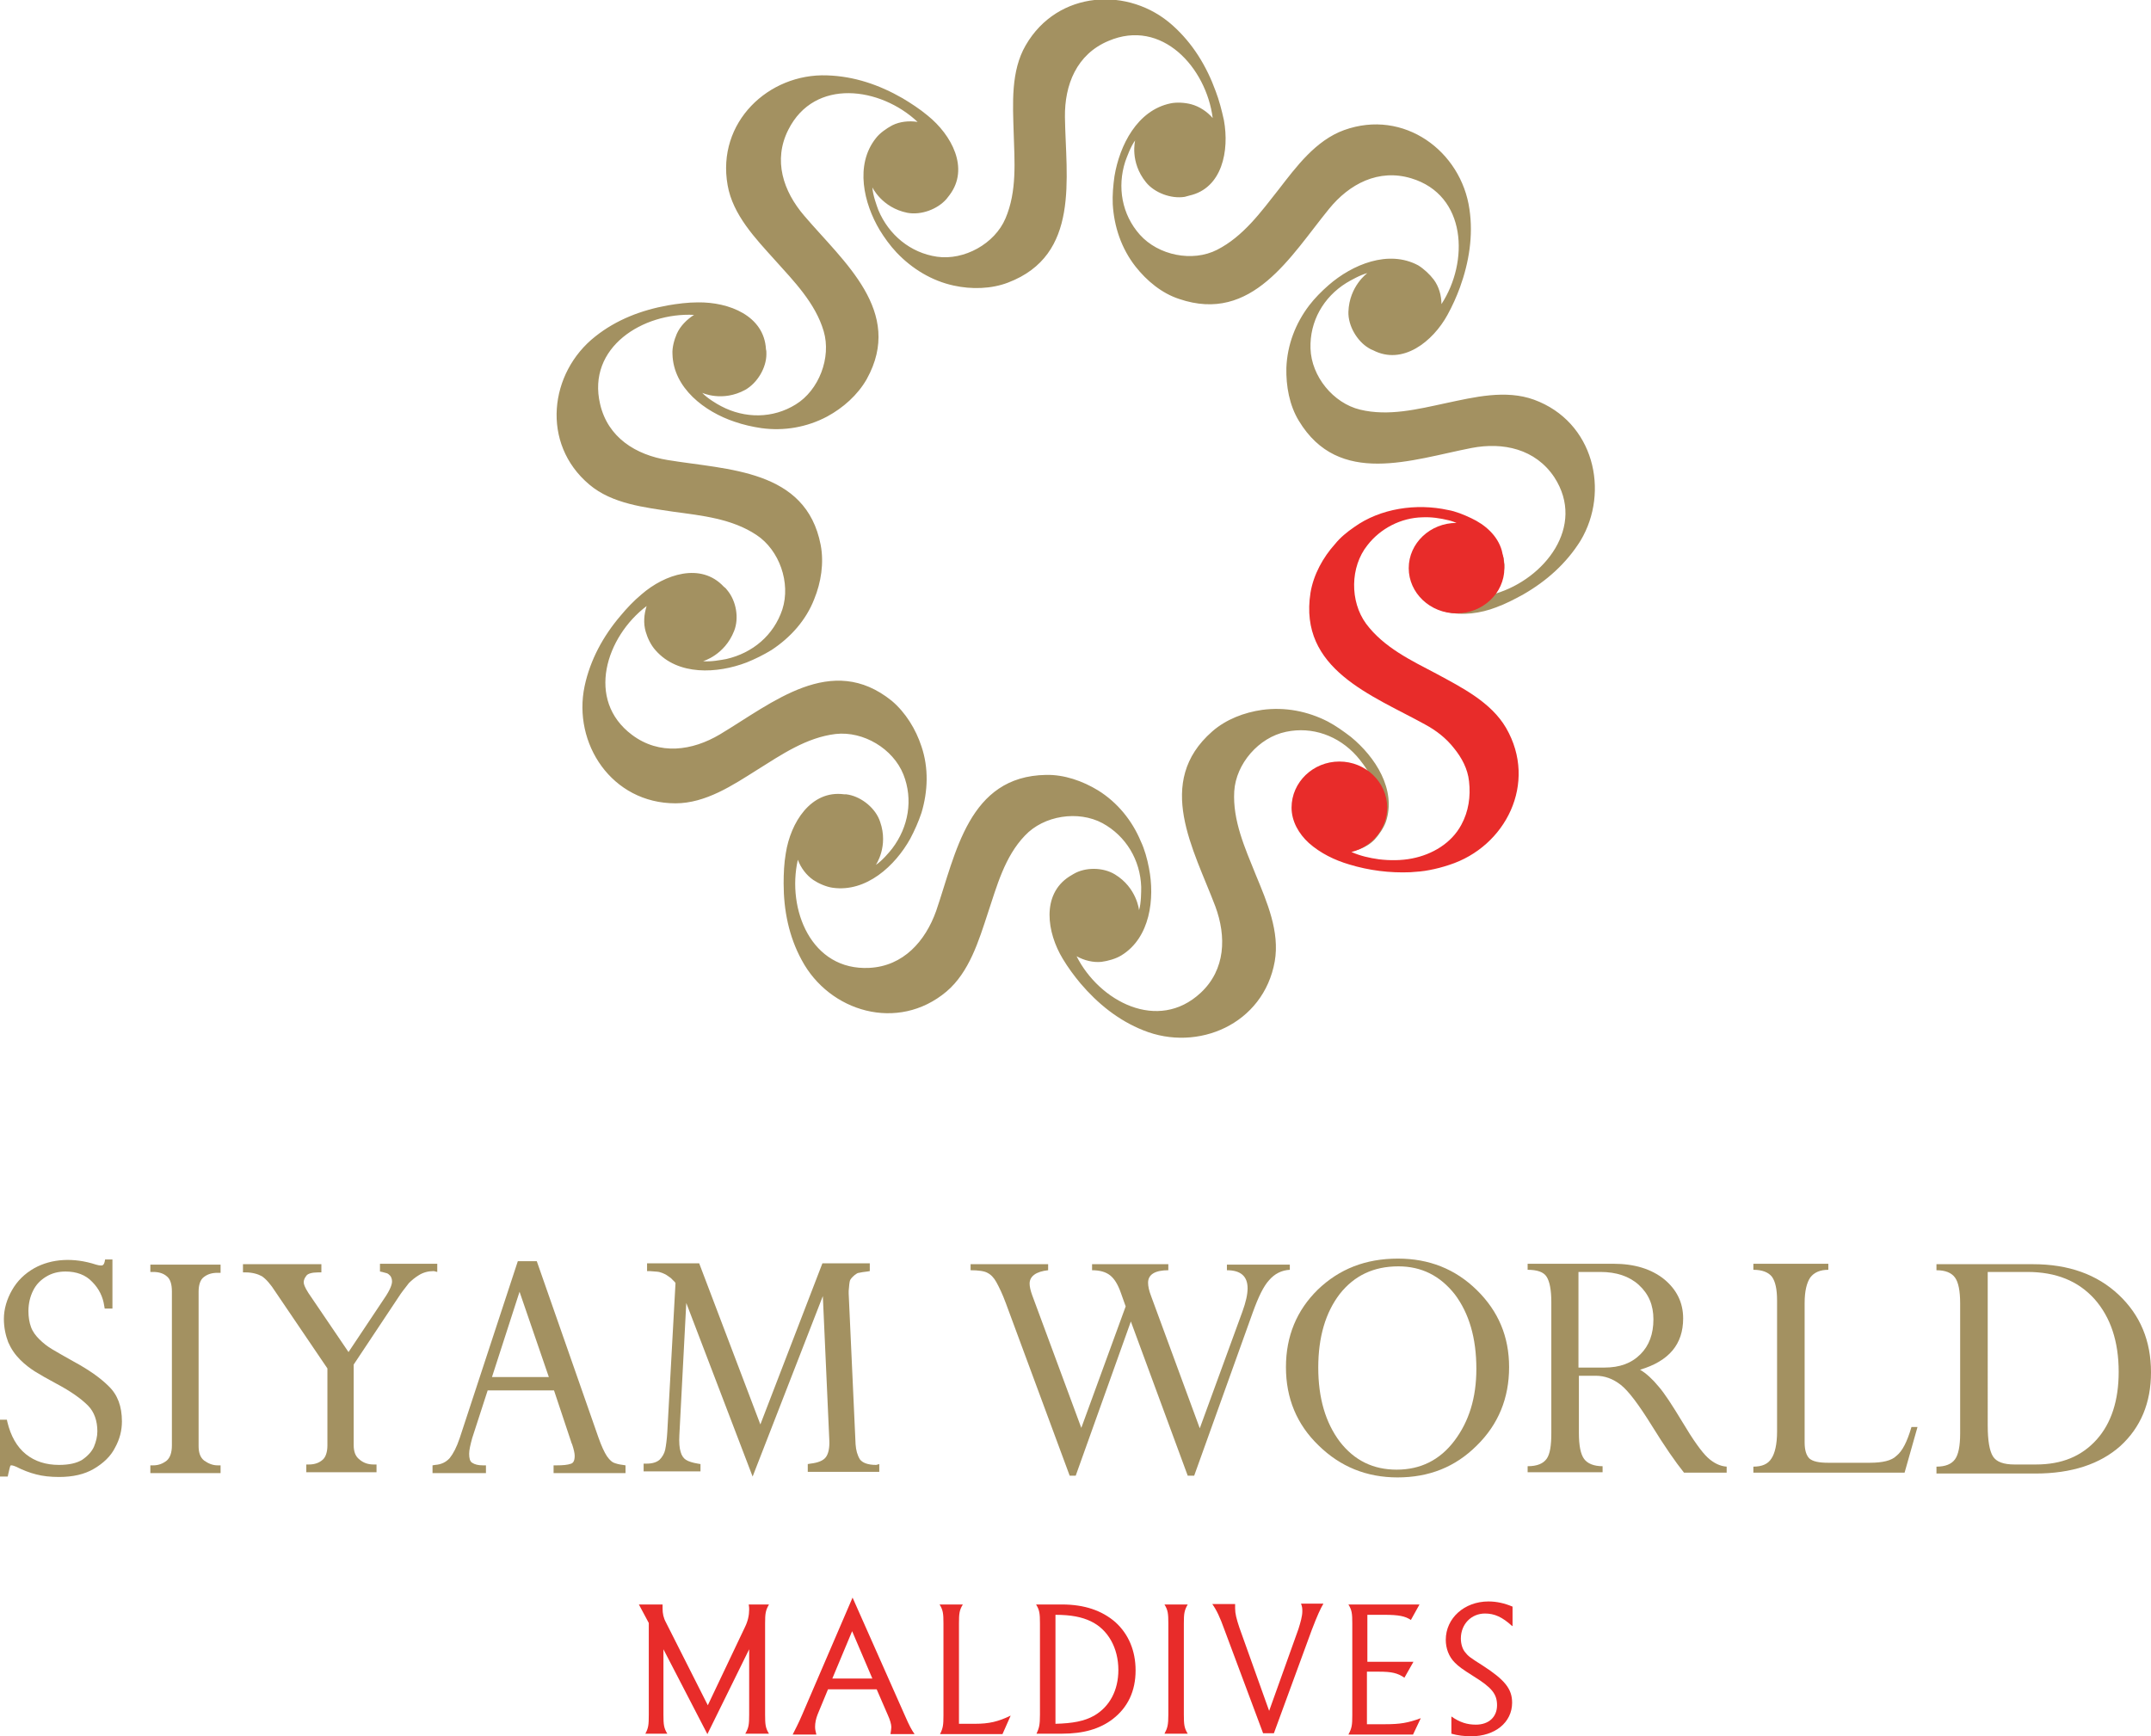 <?xml version="1.0" encoding="utf-8"?>
<!-- Generator: Adobe Illustrator 24.1.2, SVG Export Plug-In . SVG Version: 6.00 Build 0)  -->
<svg version="1.1" id="Layer_1" xmlns="http://www.w3.org/2000/svg" xmlns:xlink="http://www.w3.org/1999/xlink" x="0px" y="0px"
	 viewBox="0 0 499.3 403.1" style="enable-background:new 0 0 499.3 403.1;" xml:space="preserve">
<style type="text/css">
	.st0{fill:#A39161;}
	.st1{fill:#E82C2A;}
</style>
<g>
	<path class="st0" d="M356.1,92.8c-6.6-2.4-13.9-0.6-20.5,0.8c-6.5,1.4-13.3,3.1-19.9,1.5c-6.2-1.5-11.3-7.7-11.5-14.2
		c-0.2-6.3,3-11.9,8.3-15.2c1-0.6,3.3-1.9,4.9-2.3c0,0-4.2,3-4.4,9c-0.1,3.2,2,6.8,4.7,8.4c0.3,0.2,0.7,0.4,1,0.5
		c6.9,3.6,13.9-2,17.3-8.2c1.1-2,2.1-4.2,2.9-6.4c2.1-5.8,3.1-12,2.2-18.1c-1.9-13.5-15.2-23.4-29.1-18.4
		c-6.6,2.4-11.1,8.5-15.2,13.8c-4.1,5.2-8.2,10.9-14.3,14c-5.7,2.9-13.6,1.3-17.9-3.5c-4.2-4.7-5.3-11.1-3.4-17
		c0.4-1.1,1.3-3.6,2.3-4.9c0,0-1.3,5,2.5,9.7c2,2.5,5.9,3.9,9,3.4c0.4-0.1,0.8-0.2,1.1-0.3c7.6-1.7,9.3-10.4,8-17.5
		c-0.5-2.3-1.1-4.6-1.9-6.7c-2.1-5.8-5.3-11.1-10-15.3c-10.1-9.1-26.7-8.2-34.1,4.6c-3.5,6-3,13.6-2.8,20.3
		c0.2,6.6,0.8,13.6-1.9,19.9c-2.5,5.9-9.6,9.8-15.9,8.9c-6.2-0.9-11.2-5.1-13.6-10.8c-0.4-1.1-1.3-3.5-1.4-5.3c0,0,2.2,4.7,8.1,5.9
		c3.2,0.6,7-0.8,9.1-3.2c0.2-0.3,0.5-0.6,0.7-0.9c4.7-6.2,0.5-14-5.1-18.5c-1.8-1.5-3.8-2.8-5.8-4c-5.4-3.1-11.2-5.1-17.5-5.3
		c-13.6-0.5-25.7,10.9-23.1,25.5c1.2,6.9,6.5,12.4,11,17.4c4.4,4.9,9.4,10,11.3,16.5c1.8,6.1-1.1,13.7-6.5,17
		c-5.3,3.3-11.8,3.3-17.3,0.4c-1-0.5-3.3-1.9-4.4-3.1c0,0,4.7,2.2,10-0.7c2.8-1.6,4.9-5.1,4.9-8.3c0-0.4,0-0.8-0.1-1.1
		c-0.4-7.8-8.6-11-15.8-10.9c-2.3,0-4.7,0.3-7,0.7c-6.1,1.1-11.9,3.3-16.8,7.2c-10.7,8.4-12.7,24.9-1.4,34.4
		c5.3,4.5,12.9,5.3,19.5,6.3c6.6,0.9,13.6,1.6,19.3,5.4c5.3,3.5,8,11.1,6,17.3c-2,6-6.9,10.1-13,11.5c-1.1,0.2-3.7,0.7-5.4,0.5
		c0,0,5-1.4,7.2-7c1.2-3,0.5-7-1.6-9.5c-0.2-0.3-0.5-0.6-0.8-0.8c-5.3-5.7-13.7-2.9-19.1,1.8c-1.8,1.5-3.4,3.2-4.9,5
		c-4,4.7-7,10.2-8.3,16.3c-2.8,13.3,6.3,27.2,21.1,27.2c7,0,13.3-4.2,19-7.8c5.6-3.5,11.4-7.5,18.2-8.3c6.4-0.7,13.3,3.4,15.7,9.4
		c2.3,5.8,1.2,12.2-2.6,17.2c-0.7,0.9-2.4,2.9-3.8,3.8c0,0,3-4.3,1-10c-1-3.1-4.2-5.7-7.3-6.3c-0.4-0.1-0.7-0.1-1.1-0.1
		c-7.7-1-12.4,6.6-13.5,13.7c-0.4,2.3-0.5,4.7-0.5,7c0,6.2,1.2,12.3,4.2,17.8c6.4,12,22.3,16.8,33.6,7.3c5.3-4.5,7.5-11.8,9.6-18.2
		c2.1-6.3,3.9-13.1,8.6-18c4.4-4.7,12.4-5.9,18-2.9c5.5,3,8.8,8.6,9,14.8c0,1.1,0,3.8-0.5,5.4c0,0-0.5-5.2-5.6-8.3
		c-2.8-1.7-6.9-1.7-9.6-0.1c-0.3,0.2-0.7,0.4-1,0.6c-6.5,4.2-5.2,13-1.5,19.1c1.2,2,2.6,3.9,4.1,5.7c4,4.7,8.8,8.6,14.6,10.9
		c12.6,5.1,27.9-1.4,30.5-16c1.2-6.9-1.8-13.8-4.4-20.1c-2.5-6.2-5.4-12.6-5-19.4c0.4-6.4,5.7-12.5,12-13.8
		c6.1-1.3,12.2,0.9,16.4,5.6c0.8,0.9,2.4,2.9,3.1,4.5c0,0-3.7-3.7-9.6-2.7c-3.2,0.5-6.3,3.1-7.5,6.1c-1.3,3.5-0.6,7.6,2,10.3
		c2.2,2.3,5.3,4.2,8.5,4.2c2.8,0,5.8-1,7.7-3c1-1.1,2.1-2.7,2.6-4.1c2.5-7.5-2.5-15.1-8.1-19.7c-1.7-1.3-3.5-2.6-5.4-3.6
		c-4.7-2.4-9.9-3.4-15.2-2.7c-4.2,0.6-8.4,2.2-11.6,5c-13.5,11.8-4.3,27.4,0.7,40.6c2.6,7,2.4,14.7-3.4,20.1
		c-9.9,9.2-23.5,2-28.8-8.5c1.8,1,3.9,1.5,5.8,1.3c1.5-0.2,3.3-0.7,4.6-1.5c6.7-4.1,7.8-13.2,6.4-20.3c-0.4-2.1-1-4.3-1.9-6.2
		c-2-4.8-5.4-9-9.9-11.8c-3.6-2.2-7.9-3.7-12.1-3.6c-18,0.3-20.9,18.2-25.5,31.6c-2.5,7-7.6,12.8-15.5,13.2
		c-13.5,0.7-19.2-13.6-16.6-25.1c0.7,1.9,2,3.6,3.6,4.7c1.2,0.8,3,1.6,4.5,1.8c7.8,1.1,14.5-5.1,18-11.4c1-1.9,1.9-3.9,2.6-6
		c1.5-5,1.7-10.4,0-15.4c-1.3-4-3.7-7.9-6.9-10.6c-14-11.3-27.7,0.5-39.9,7.8c-6.4,3.8-14,4.9-20.4,0.1c-10.8-8.1-6-22.8,3.4-29.9
		c-0.6,1.9-0.8,4-0.2,6c0.4,1.4,1.2,3.1,2.3,4.3c5.2,5.9,14.3,5.4,21.1,2.8c2-0.8,4-1.8,5.8-2.9c4.4-2.9,8-6.9,9.9-11.8
		c1.6-3.9,2.3-8.4,1.5-12.6c-3.4-17.6-21.6-17.4-35.5-19.7c-7.4-1.2-13.9-5.2-15.7-13c-3.1-13.2,10-21.3,21.8-20.7
		c-1.7,1.1-3.2,2.6-4,4.4c-0.6,1.4-1.1,3.2-1,4.7c0.2,7.9,7.5,13.4,14.4,15.7c2,0.7,4.2,1.2,6.3,1.5c5.2,0.7,10.5-0.2,15.2-2.7
		c3.7-2,7.1-5,9.2-8.7c8.7-15.7-5.4-27.2-14.5-37.9c-4.9-5.7-7.3-12.9-3.7-20c6.1-12.1,21.4-9.9,30-1.8c-2-0.3-4.1-0.1-5.9,0.8
		c-1.3,0.7-2.9,1.8-3.8,3c-4.9,6.2-2.8,15.1,0.9,21.3c1.1,1.8,2.4,3.6,3.9,5.2c3.6,3.8,8.2,6.6,13.3,7.7c4.1,0.9,8.7,0.8,12.6-0.7
		c16.8-6.4,13.4-24.3,13.2-38.4c-0.1-7.5,2.7-14.6,10.1-17.7c12.4-5.3,22.7,6.2,24.2,17.9c-1.3-1.5-3.1-2.7-5-3.2
		c-1.5-0.4-3.4-0.5-4.8-0.2c-7.7,1.6-11.8,9.7-13,16.9c-0.3,2.1-0.5,4.4-0.4,6.5c0.3,5.2,2,10.3,5.3,14.5c2.6,3.3,6.1,6.2,10.1,7.5
		c17,5.8,25.9-10,34.8-20.9c4.7-5.8,11.5-9.4,19.1-7.1c12.9,3.9,13.4,19.4,7,29.2c0-2-0.6-4.1-1.8-5.7c-0.9-1.2-2.3-2.5-3.6-3.3
		c-6.9-3.7-15.3-0.2-20.8,4.6c-1.6,1.4-3.2,3-4.5,4.7c-3.2,4.2-5.1,9.2-5.3,14.5c-0.1,4.2,0.7,8.7,2.9,12.3
		c9.3,15.4,26.2,9,40.1,6.3c7.3-1.4,14.8,0.2,19.2,6.8c7.4,11.4-2.3,23.6-13.6,27c0.3-0.4,0.6-0.9,0.8-1.4c0.8-1.7,1.2-3.6,1.2-5.4
		c-0.1-1.9-0.9-3.7-2.1-5.2c-1.8-2.8-5.1-3.9-8.3-4c-6.1-0.1-12.1,6.4-10.7,12.5c2.2,9,12,9.5,19.2,6.7c2.2-0.8,4.3-1.9,6.3-3
		c5.4-3.1,10-7.2,13.3-12.5C373.7,114.1,370,97.9,356.1,92.8"/>
	<path class="st1" d="M349.6,169c-3.5-6-10.3-9.4-16.2-12.6c-5.9-3.1-12.2-6.1-16.3-11.6c-3.8-5.2-3.7-13.2,0.3-18.2
		c3-3.9,7.8-6.4,12.8-6.5c2-0.1,4.1,0.2,6.1,0.7c0.5,0.1,1.6,0.5,1.8,0.6c-6.1,0-11.1,4.7-11.1,10.5c0,5.8,5,10.5,11.1,10.5
		c6.1,0,11.1-4.7,11.1-10.5c0-0.4,0-0.9-0.1-1.3v0c0-0.4-0.1-0.7-0.1-1.1l-0.1-0.4l-0.1-0.4c-0.1-0.3-0.1-0.6-0.2-0.9
		c-1-3.5-3.9-6-7.1-7.5c-1.7-0.8-3.6-1.6-5.4-1.9c-7.3-1.6-15.7-0.4-21.8,4c-1.6,1.1-3.2,2.4-4.4,3.9c-2.8,3.1-5,7.1-5.7,11.3
		c-2.8,17.8,14.3,23.8,26.6,30.6c2.6,1.4,4.9,3.2,6.7,5.5c1.8,2.2,3.2,4.8,3.5,7.7c0.4,3.5-0.1,7-1.8,10.1
		c-2.3,4.3-6.8,6.9-11.4,7.8c-2.5,0.5-5.2,0.5-7.7,0.2c-2.2-0.3-4.4-0.8-6.4-1.7c4.8-1.2,8.3-5.4,8.3-10.3c0-5.9-5-10.7-11.1-10.7
		c-6.1,0-11.1,4.8-11.1,10.7c0,3.2,1.7,6.1,4,8.2c2.7,2.4,6,4,9.4,5c4.6,1.4,9.4,2,14.2,1.8c1.5-0.1,2.9-0.2,4.4-0.5
		c1.6-0.3,3.1-0.7,4.6-1.2C349.5,196.6,357,181.8,349.6,169"/>
</g>
<g>
	<g>
		<g>
			<path class="st0" d="M17.1,316.1c-2-1.1-3.7-2.1-4.9-2.8c-1.2-0.7-2.2-1.5-3.1-2.4c-0.8-0.8-1.5-1.7-1.9-2.8
				c-0.4-1.1-0.6-2.3-0.6-3.7c0-1.8,0.4-3.4,1.1-4.8c0.7-1.4,1.7-2.4,3-3.2c1.3-0.8,2.8-1.2,4.5-1.2c2.6,0,4.7,0.8,6.2,2.4
				c1.6,1.6,2.5,3.5,2.8,5.6l0.1,0.6h1.8v-11.4h-1.7l-0.1,0.5c-0.2,0.9-0.6,0.9-0.8,0.9c-0.5,0-0.8-0.1-1.2-0.2
				c-5.2-1.7-10.3-1.4-14.3,0.8c-2.3,1.3-4,3-5.2,5.1c-1.2,2.1-1.9,4.4-1.9,6.7c0,2,0.4,3.8,1,5.4c0.7,1.6,1.6,2.9,2.8,4.1
				c1.1,1.1,2.3,2,3.4,2.7c1.1,0.7,2.7,1.6,5.1,2.9c3.2,1.7,5.6,3.4,7.2,5c1.5,1.5,2.2,3.6,2.2,6c0,1.2-0.3,2.4-0.8,3.6
				c-0.5,1.1-1.4,2.1-2.7,3c-1.3,0.8-3.1,1.2-5.4,1.2c-3,0-5.6-0.8-7.7-2.5c-2.1-1.7-3.5-4.2-4.3-7.5l-0.1-0.5H0v13.2h1.8l0.1-0.5
				c0.3-1.3,0.4-1.8,0.5-2c0,0,0-0.1,0.3-0.1c0,0,0.3,0,1,0.3c1.6,0.8,3.1,1.4,4.7,1.8c1.5,0.4,3.3,0.6,5.3,0.6
				c3.2,0,5.9-0.6,8.1-1.9c2.2-1.3,3.9-2.9,4.9-4.9c1.1-2,1.6-4,1.6-6.1c0-3.5-1-6.2-3.1-8.2C23.3,319.9,20.6,318,17.1,316.1"/>
			<path class="st0" d="M34.9,295.3h0.7c1.2,0,2.3,0.3,3.1,1c0.8,0.6,1.2,1.8,1.2,3.5v35.8c0,1.6-0.4,2.8-1.2,3.5
				c-0.9,0.7-1.9,1.1-3.1,1.1h-0.7v1.8h16.3v-1.8h-0.7c-1.1,0-2.1-0.4-3.1-1.1c-0.9-0.7-1.3-1.8-1.3-3.4v-35.8
				c0-1.6,0.4-2.8,1.2-3.4c0.9-0.7,1.9-1,3.2-1h0.7v-1.9H34.9V295.3z"/>
			<path class="st0" d="M101.5,295.3v-1.9H88.2v1.8l0.5,0.1c0.4,0.1,0.7,0.2,1.1,0.3c0.3,0.1,0.5,0.3,0.8,0.6
				c0.2,0.3,0.4,0.7,0.4,1.3c0,0.6-0.3,1.8-1.9,4.1l-8.2,12.3l-9.3-13.7c-0.9-1.4-1.1-2.1-1.1-2.5c0-0.5,0.2-1,0.6-1.5
				c0.3-0.5,1.3-0.8,2.8-0.8l0.7,0v-1.9H56.4v1.9l0.6,0c1.6,0,2.9,0.4,3.8,0.9c0.9,0.6,2,1.8,3.2,3.7L76,317.7v17.9
				c0,1.5-0.4,2.7-1.1,3.3c-0.8,0.7-1.8,1.1-3.2,1.1l-0.6,0v1.8h16.3v-1.8l-0.7,0c-1.3,0-2.4-0.4-3.3-1.2c-0.9-0.7-1.3-1.8-1.3-3.3
				v-18.7l10.9-16.4c0.7-1,1.4-1.8,1.9-2.5c0.6-0.6,1.4-1.3,2.4-1.9c1-0.6,2.1-0.9,3.4-0.9L101.5,295.3z"/>
			<path class="st0" d="M127.4,319.7h-13.2l6.4-19.8L127.4,319.7z M142.5,339.6c-0.3-0.1-0.9-0.5-1.6-1.5c-0.6-0.9-1.3-2.4-2-4.4
				l-14.3-40.9h-4.4l-13.5,41.1c-0.7,2.1-1.5,3.6-2.3,4.6c-0.8,0.9-1.9,1.5-3.4,1.6l-0.6,0.1v1.8h12.4v-1.8h-0.7
				c-1.1,0-1.9-0.2-2.5-0.6c-0.5-0.3-0.7-1-0.7-2.1c0-0.9,0.3-2.1,0.7-3.6l3.6-11.1h15.4l4,12c0,0.1,0.1,0.3,0.2,0.5
				c0.4,1.2,0.6,2.1,0.6,2.7c0,1.5-0.6,1.7-0.8,1.8c-0.8,0.3-1.9,0.4-3.4,0.4h-0.7v1.8h16.7v-1.8l-0.6-0.1
				C143.7,340,143,339.8,142.5,339.6"/>
			<path class="st0" d="M203.4,340.1c-2,0-3.2-0.5-3.8-1.3c-0.6-1-0.9-2.1-1-3.5l-1.6-35l0-0.2c0-0.1,0-0.1,0-0.2l0-0.2
				c0.1-1.4,0.2-2.1,0.3-2.4c0.1-0.3,0.4-0.7,1.1-1.3c0.4-0.3,0.7-0.5,1-0.5c0.4-0.1,1-0.2,1.9-0.3l0.6-0.1v-1.8h-11l-14.4,37.4
				l-14.2-37.4h-12.1v1.8l0.6,0c0.9,0.1,1.7,0.1,2.2,0.2c0.4,0.1,1,0.3,1.7,0.7c0.3,0.2,0.6,0.4,1,0.7c0.3,0.3,0.6,0.6,0.9,0.9
				c0.2,0.2,0.2,0.3,0.2,0.3l-1.9,34.5c-0.1,1.8-0.3,3.2-0.5,4.2c-0.2,0.9-0.7,1.7-1.3,2.3c-0.7,0.6-1.7,0.9-3,0.9l-0.7,0v1.8h13.2
				v-1.7l-0.6-0.1c-1.2-0.2-2.2-0.5-2.8-0.9c-0.5-0.3-1-1-1.2-1.8c-0.3-0.9-0.4-2.3-0.3-4l1.6-30.6l15.4,40.3l16.3-41.9l1.5,33.4
				c0.1,1.8-0.2,3.2-0.8,4c-0.6,0.8-1.8,1.3-3.6,1.5l-0.6,0.1v1.8h16.6v-1.8L203.4,340.1z"/>
		</g>
	</g>
	<path class="st0" d="M299.4,293.4v1.4c-1.9,0.1-3.5,0.9-4.8,2.4c-1.3,1.4-2.5,3.9-3.8,7.5l-13.6,37.9h-1.5l-13.2-35.8l-12.8,35.8
		h-1.4l-14.8-40c-0.8-2.2-1.6-3.8-2.2-4.9c-0.6-1.1-1.3-1.8-2.1-2.2c-0.7-0.4-2.1-0.6-3.9-0.6v-1.4h18v1.4c-2.8,0.3-4.3,1.4-4.3,3.1
		c0,0.7,0.2,1.6,0.6,2.7l11.4,30.8l10.3-28.2l-1.1-3.1c-0.7-2-1.5-3.3-2.5-4.1c-1-0.8-2.4-1.2-4.2-1.2v-1.4h17.7v1.4
		c-3.1,0-4.7,1-4.7,2.9c0,0.8,0.2,1.8,0.7,3.1l11.3,30.7l9.9-27.1c0.8-2.2,1.2-4,1.2-5.4c0-2.8-1.6-4.2-4.8-4.2v-1.3H299.4z"/>
	<path class="st0" d="M298.5,317.4c0-7.2,2.5-13.2,7.4-18c5-4.8,11.1-7.2,18.6-7.2c7.2,0,13.3,2.4,18.3,7.3c5,4.9,7.5,10.8,7.5,17.9
		c0,7.2-2.5,13.3-7.5,18.2c-5,5-11.1,7.4-18.4,7.4c-7.2,0-13.3-2.5-18.3-7.4C301,330.7,298.5,324.6,298.5,317.4z M306,317.5
		c0,7.1,1.7,12.8,5,17.2c3.4,4.4,7.8,6.5,13.2,6.5c5.5,0,10-2.2,13.4-6.7c3.4-4.5,5.1-10,5.1-16.7c0-7.2-1.7-12.9-5-17.3
		c-3.4-4.3-7.7-6.5-13.1-6.5c-5.7,0-10.2,2.1-13.6,6.4C307.7,304.7,306,310.4,306,317.5z"/>
	<path class="st0" d="M370.4,319.4h-3.9v13.3c0,2.9,0.4,4.9,1.2,6c0.8,1.1,2.3,1.7,4.3,1.7v1.4h-17.4v-1.4c2.2,0,3.6-0.6,4.4-1.7
		c0.8-1.1,1.1-3.1,1.1-6v-30.4c0-2.9-0.4-4.8-1.1-5.9c-0.7-1.1-2.2-1.6-4.4-1.6v-1.4h19.9c4.9,0,8.8,1.2,11.8,3.6
		c2.9,2.4,4.4,5.4,4.4,9.1c0,6-3.3,9.9-10,11.9c1.5,0.9,2.9,2.2,4.3,3.9c1.4,1.6,3.2,4.4,5.5,8.2c2.5,4.2,4.5,7,5.9,8.3
		c1.4,1.3,2.9,2,4.4,2.1v1.4h-9.9c-2-2.5-4.5-6.1-7.4-10.8c-3.1-5-5.5-8.2-7.3-9.6C374.4,320.1,372.5,319.4,370.4,319.4z
		 M371.5,295.3h-5.1v22.2h6c3.6,0,6.3-1,8.4-3.1c2-2,3-4.7,3-8.1c0-3.3-1.1-5.9-3.4-8C378.2,296.3,375.2,295.3,371.5,295.3z"/>
	<path class="st0" d="M443.7,331.3h1.4l-3,10.6h-35.1v-1.4c2,0,3.4-0.6,4.2-1.9c0.8-1.2,1.3-3.3,1.3-6.2v-30.5
		c0-2.6-0.4-4.4-1.2-5.5c-0.8-1-2.2-1.6-4.3-1.6v-1.4h17.4v1.4c-1.9,0-3.3,0.6-4.2,1.8c-0.8,1.2-1.3,3.1-1.3,5.9v32.4
		c0,1.8,0.4,3,1.1,3.7c0.8,0.7,2.2,1,4.4,1h9.6c3,0,5.1-0.5,6.2-1.6C441.6,336.9,442.7,334.7,443.7,331.3z"/>
	<path class="st0" d="M449.5,341.9v-1.4c2.1,0,3.5-0.6,4.3-1.7c0.8-1.1,1.2-3.1,1.2-6v-30.2c0-2.9-0.4-4.9-1.2-6
		c-0.8-1.1-2.2-1.7-4.3-1.7v-1.4h22.4c8.3,0,14.9,2.4,19.9,7.1c5,4.7,7.5,10.7,7.5,18c0,7.1-2.4,12.8-7.1,17.1
		c-4.7,4.2-11.3,6.4-19.7,6.4H449.5z M470.6,295.3h-9.2V331c0,3.4,0.4,5.8,1.2,7.1c0.8,1.3,2.5,1.9,5,1.9h5c6,0,10.6-1.9,14.1-5.8
		c3.4-3.8,5.1-9.1,5.1-15.7c0-7.1-1.9-12.7-5.6-16.9C482.4,297.4,477.3,295.3,470.6,295.3z"/>
</g>
<g>
	<path class="st1" d="M150.6,398.1v-21.3l-2.3-4.3h5.5c0,0.5,0,0.7,0,0.9c0,1.2,0.2,2.2,0.8,3.3l9.7,19.2l8.6-18.1
		c0.7-1.4,1-2.8,1-4.1c0-0.4,0-0.6-0.1-1.2h4.7c-0.8,1.4-0.9,2.1-0.9,4.4v21.2c0,2.3,0.1,3.1,0.9,4.4H173c0.8-1.4,0.9-2.1,0.9-4.4
		v-15.2l-9.7,19.7l-10.2-19.7v15.2c0,2.3,0.1,3.1,0.9,4.4h-5.1C150.5,401.2,150.6,400.5,150.6,398.1z"/>
	<path class="st1" d="M186.2,398.1l11.7-27.2l12.2,27.5c1,2.3,1.5,3.2,2.2,4.2h-5.6c0.1-0.7,0.2-1.3,0.2-1.6c0-0.7-0.3-1.7-0.8-2.8
		l-2.6-6h-11.3l-2.4,5.8c-0.4,1-0.6,2-0.6,2.9c0,0.6,0.1,1,0.3,1.8h-5.5C184.6,401.5,185.4,400,186.2,398.1z M202.5,389.7l-4.7-11
		l-4.6,11H202.5z"/>
	<path class="st1" d="M219,398.2v-21.3c0-2.3-0.1-3.1-0.9-4.4h5.4c-0.8,1.3-0.9,2.1-0.9,4.4v23.3h3.7c3.3,0,5.4-0.5,8.3-1.9
		l-1.9,4.3h-14.5C218.9,401.2,219,400.5,219,398.2z"/>
	<path class="st1" d="M241.4,398.1v-21.2c0-2.3-0.1-3.1-0.9-4.4h6c5.2,0,9.3,1.4,12.4,4.1c3.1,2.8,4.7,6.7,4.7,11.2
		c0,4.8-1.8,8.6-5.3,11.3c-3,2.3-6.8,3.4-11.8,3.4h-5.9C241.2,401.2,241.4,400.5,241.4,398.1z M254,398.3c3.6-2.1,5.6-5.9,5.6-10.6
		c0-5.1-2.4-9.4-6.4-11.3c-2.1-1-4.6-1.5-8.2-1.5v25.3C249,400.1,251.7,399.6,254,398.3z"/>
	<path class="st1" d="M271.2,398.1v-21.2c0-2.3-0.1-3.1-0.9-4.4h5.4c-0.8,1.4-0.9,2.1-0.9,4.4v21.2c0,2.3,0.1,3.1,0.9,4.4h-5.4
		C271,401.2,271.2,400.5,271.2,398.1z"/>
	<path class="st1" d="M284.2,378.3c-1-2.8-1.8-4.5-2.8-5.9h5.3c0,0.5,0,0.7,0,1c0,1.2,0.3,2.4,1,4.5l6.9,19.3l6.8-19
		c0.5-1.6,0.9-3,0.9-4.1c0-0.6,0-1-0.3-1.8h5.2c-0.7,1.2-1.4,2.7-2.7,6.1l-8.8,24h-2.5L284.2,378.3z"/>
	<path class="st1" d="M313.9,398.2v-21.3c0-2.3-0.1-3.1-0.9-4.4h16.5l-2,3.6c-1.3-0.9-2.9-1.2-6.1-1.2h-4v10.9h10.7l-2.1,3.7
		c-1.6-1.1-3-1.4-5.9-1.4h-2.8v12.2h4.2c3.5,0,5.3-0.3,8.3-1.4l-1.8,3.8H313C313.8,401.2,313.9,400.5,313.9,398.2z"/>
	<path class="st1" d="M351,377.5c-2.3-2.1-4.1-2.9-6.3-2.9c-3.2,0-5.6,2.5-5.6,5.8c0,1.3,0.4,2.5,1,3.2c0.7,0.9,1.1,1.2,4.1,3.1
		c5.1,3.3,6.8,5.4,6.8,8.6c0,4.6-4,7.8-9.5,7.8c-1.6,0-3.2-0.2-4.6-0.6v-4c2,1.4,3.7,1.9,5.7,1.9c3,0,4.9-1.8,4.9-4.5
		c0-2.6-1.2-4.1-5.4-6.7c-2.7-1.7-3.5-2.3-4.4-3.2c-1.4-1.4-2.1-3.3-2.1-5.3c0-5,4.3-8.9,9.9-8.9c1.9,0,3.7,0.4,5.6,1.2V377.5z"/>
</g>
</svg>
